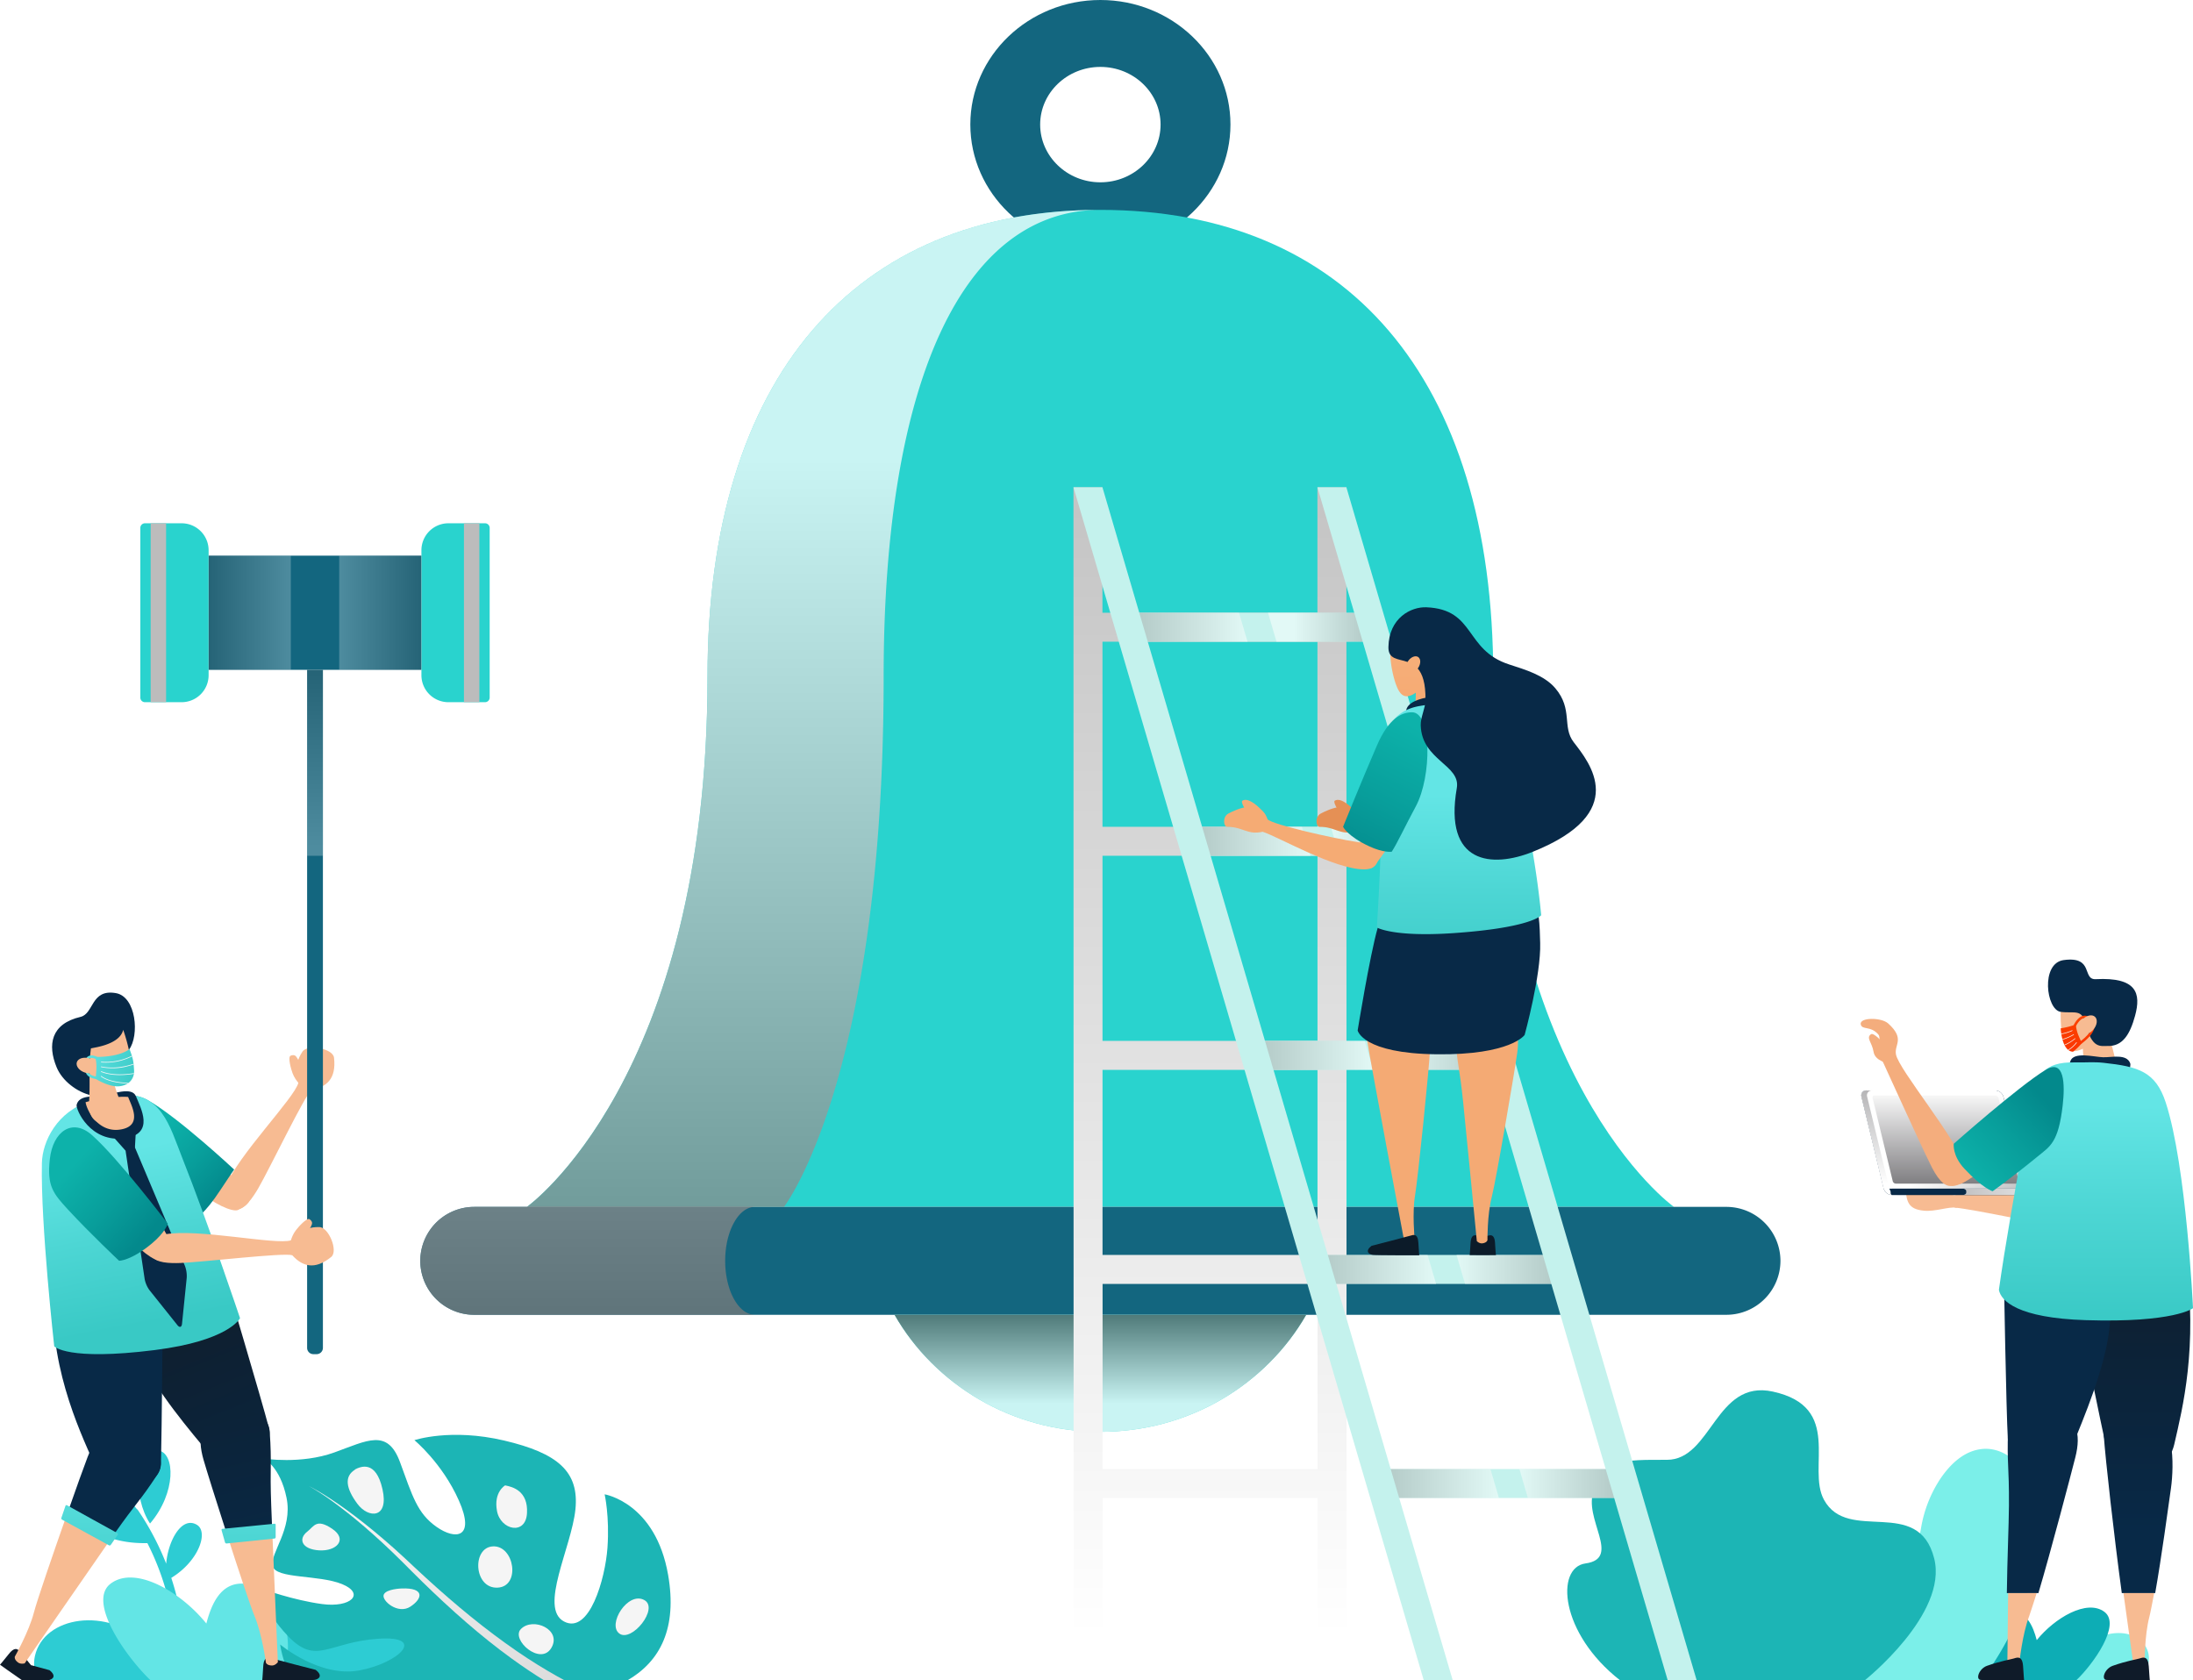 <svg xmlns="http://www.w3.org/2000/svg" xmlns:xlink="http://www.w3.org/1999/xlink" viewBox="0 0 2088.81 1600.41"><defs><style>.cls-1{mask:url(#mask);filter:url(#luminosity-noclip-6);}.cls-10,.cls-2,.cls-33,.cls-4,.cls-6,.cls-8{mix-blend-mode:multiply;}.cls-2{fill:url(#linear-gradient);}.cls-3{mask:url(#mask-2);filter:url(#luminosity-noclip-7);}.cls-4{fill:url(#linear-gradient-2);}.cls-5{mask:url(#mask-3);filter:url(#luminosity-noclip-8);}.cls-6{fill:url(#linear-gradient-3);}.cls-7{mask:url(#mask-4);filter:url(#luminosity-noclip-9);}.cls-8{fill:url(#linear-gradient-4);}.cls-9{mask:url(#mask-5);filter:url(#luminosity-noclip-10);}.cls-10{fill:url(#linear-gradient-5);}.cls-11{isolation:isolate;}.cls-12{fill:#13667f;}.cls-13{fill:#29d3ce;}.cls-14{mask:url(#mask-6);}.cls-15{fill:url(#linear-gradient-6);}.cls-16{mask:url(#mask-7);}.cls-17{fill:url(#linear-gradient-7);}.cls-18{mask:url(#mask-8);}.cls-19{fill:url(#linear-gradient-8);}.cls-20,.cls-21,.cls-26,.cls-35,.cls-65,.cls-66,.cls-67,.cls-69,.cls-72,.cls-73,.cls-76,.cls-78{mix-blend-mode:color-burn;}.cls-20,.cls-21{opacity:0.75;}.cls-20{fill:url(#linear-gradient-9);}.cls-21{fill:url(#linear-gradient-10);}.cls-22{fill:#2dccd3;}.cls-23{fill:#63e5e5;}.cls-24{fill:#1cb5b5;}.cls-25{fill:#f5f5f5;}.cls-26{fill:url(#linear-gradient-11);}.cls-27{fill:#7befe9;}.cls-28{fill:#0dadb5;}.cls-29{mask:url(#mask-9);}.cls-30,.cls-35{opacity:0.5;}.cls-30{fill:url(#linear-gradient-12);}.cls-31{mask:url(#mask-10);}.cls-32{fill:url(#linear-gradient-13);}.cls-33{fill:url(#linear-gradient-14);}.cls-34{fill:#c4f2ed;}.cls-36{fill:url(#linear-gradient-15);}.cls-37{fill:url(#linear-gradient-16);}.cls-38{fill:url(#linear-gradient-17);}.cls-39{fill:url(#linear-gradient-18);}.cls-40{fill:url(#linear-gradient-19);}.cls-41{fill:url(#linear-gradient-20);}.cls-42{fill:url(#linear-gradient-21);}.cls-43{fill:url(#linear-gradient-22);}.cls-44{fill:url(#linear-gradient-23);}.cls-45{fill:url(#linear-gradient-24);}.cls-46{fill:#e59055;}.cls-47{fill:#0c1b29;}.cls-48{fill:#f4aa74;}.cls-49{fill:#082947;}.cls-50{fill:url(#linear-gradient-25);}.cls-51{fill:url(#linear-gradient-26);}.cls-52{fill:url(#linear-gradient-27);}.cls-53{fill:#f5ab74;}.cls-54{fill:url(#linear-gradient-28);}.cls-55{fill:url(#linear-gradient-29);}.cls-56{fill:#0f1b29;}.cls-57{fill:#f7bb92;}.cls-58{fill:url(#linear-gradient-30);}.cls-59{fill:url(#linear-gradient-31);}.cls-60{fill:url(#linear-gradient-32);}.cls-61{fill:url(#linear-gradient-33);}.cls-62{fill:url(#linear-gradient-34);}.cls-63{fill:url(#linear-gradient-35);}.cls-64{fill:url(#linear-gradient-36);}.cls-65{fill:#bcbcbc;}.cls-66,.cls-67,.cls-69,.cls-74{opacity:0.25;}.cls-66{fill:url(#linear-gradient-37);}.cls-67{fill:url(#linear-gradient-38);}.cls-68{fill:url(#linear-gradient-39);}.cls-69{fill:url(#linear-gradient-40);}.cls-70{fill:url(#linear-gradient-41);}.cls-71{fill:url(#linear-gradient-42);}.cls-72{fill:url(#linear-gradient-43);}.cls-73{fill:url(#linear-gradient-44);}.cls-75{fill:#fff;}.cls-77{fill:url(#linear-gradient-45);}.cls-78{fill:url(#linear-gradient-46);}.cls-79{fill:url(#linear-gradient-47);}.cls-80{fill:#f4ad7d;}.cls-81{fill:url(#linear-gradient-48);}.cls-82{fill:url(#linear-gradient-49);}.cls-83{fill:url(#linear-gradient-50);}.cls-84{filter:url(#luminosity-noclip-5);}.cls-85{filter:url(#luminosity-noclip-4);}.cls-86{filter:url(#luminosity-noclip-3);}.cls-87{filter:url(#luminosity-noclip-2);}.cls-88{filter:url(#luminosity-noclip);}</style><filter id="luminosity-noclip" x="1318.78" y="-8975.44" width="63.26" height="32766" filterUnits="userSpaceOnUse" color-interpolation-filters="sRGB"><feFlood flood-color="#fff" result="bg"/><feBlend in="SourceGraphic" in2="bg"/></filter><mask id="mask" x="1318.78" y="-8975.44" width="63.26" height="32766" maskUnits="userSpaceOnUse"><g class="cls-88"/></mask><linearGradient id="linear-gradient" x1="844.51" y1="-163.02" x2="1647.88" y2="808.17" gradientUnits="userSpaceOnUse"><stop offset="0" stop-color="#fff"/><stop offset="1"/></linearGradient><filter id="luminosity-noclip-2" x="1194.02" y="-8975.44" width="133.26" height="32766" filterUnits="userSpaceOnUse" color-interpolation-filters="sRGB"><feFlood flood-color="#fff" result="bg"/><feBlend in="SourceGraphic" in2="bg"/></filter><mask id="mask-2" x="1194.02" y="-8975.44" width="133.26" height="32766" maskUnits="userSpaceOnUse"><g class="cls-87"/></mask><linearGradient id="linear-gradient-2" x1="854.77" y1="-171.46" x2="1658.09" y2="799.67" xlink:href="#linear-gradient"/><filter id="luminosity-noclip-3" x="1353.82" y="-8975.44" width="43.1" height="32766" filterUnits="userSpaceOnUse" color-interpolation-filters="sRGB"><feFlood flood-color="#fff" result="bg"/><feBlend in="SourceGraphic" in2="bg"/></filter><mask id="mask-3" x="1353.82" y="-8975.44" width="43.1" height="32766" maskUnits="userSpaceOnUse"><g class="cls-86"/></mask><linearGradient id="linear-gradient-3" x1="808.78" y1="-133.52" x2="1612.19" y2="837.72" xlink:href="#linear-gradient"/><filter id="luminosity-noclip-4" x="1733.68" y="-8975.44" width="196.86" height="32766" filterUnits="userSpaceOnUse" color-interpolation-filters="sRGB"><feFlood flood-color="#fff" result="bg"/><feBlend in="SourceGraphic" in2="bg"/></filter><mask id="mask-4" x="1733.68" y="-8975.44" width="196.86" height="32766" maskUnits="userSpaceOnUse"><g class="cls-85"/></mask><linearGradient id="linear-gradient-4" x1="1776.03" y1="1711.95" x2="1886.16" y2="1365.95" gradientUnits="userSpaceOnUse"><stop offset="0" stop-color="#fff"/><stop offset="0.34" stop-color="#9d9d9d"/><stop offset="0.67" stop-color="#494949"/><stop offset="0.89" stop-color="#141414"/><stop offset="1"/></linearGradient><filter id="luminosity-noclip-5" x="1531.75" y="-8975.44" width="244.3" height="32766" filterUnits="userSpaceOnUse" color-interpolation-filters="sRGB"><feFlood flood-color="#fff" result="bg"/><feBlend in="SourceGraphic" in2="bg"/></filter><mask id="mask-5" x="1531.75" y="-8975.44" width="244.3" height="32766" maskUnits="userSpaceOnUse"><g class="cls-84"/></mask><linearGradient id="linear-gradient-5" x1="1597.48" y1="1840.75" x2="1681.83" y2="1382.98" xlink:href="#linear-gradient-4"/><filter id="luminosity-noclip-6" x="1318.78" y="396.85" width="63.26" height="103.45" filterUnits="userSpaceOnUse" color-interpolation-filters="sRGB"><feFlood flood-color="#fff" result="bg"/><feBlend in="SourceGraphic" in2="bg"/></filter><mask id="mask-6" x="1318.78" y="396.85" width="63.26" height="103.45" maskUnits="userSpaceOnUse"><g class="cls-1"><path class="cls-2" d="M1366.79,499.59a20.64,20.64,0,0,0,14.54-25.3A435.84,435.84,0,0,0,1358.25,409,20.64,20.64,0,0,0,1320.61,426,394.3,394.3,0,0,1,1341.49,485a20.64,20.64,0,0,0,19.92,15.26A20.88,20.88,0,0,0,1366.79,499.59Z"/></g></mask><linearGradient id="linear-gradient-6" x1="844.51" y1="-163.02" x2="1647.88" y2="808.17" gradientUnits="userSpaceOnUse"><stop offset="0" stop-color="#fff"/><stop offset="1" stop-color="#fff"/></linearGradient><filter id="luminosity-noclip-7" x="1194.02" y="258.47" width="133.26" height="122.47" filterUnits="userSpaceOnUse" color-interpolation-filters="sRGB"><feFlood flood-color="#fff" result="bg"/><feBlend in="SourceGraphic" in2="bg"/></filter><mask id="mask-7" x="1194.02" y="258.47" width="133.26" height="122.47" maskUnits="userSpaceOnUse"><g class="cls-3"><path class="cls-4" d="M1323.39,348.23A292.46,292.46,0,0,0,1224.46,261a20.63,20.63,0,1,0-19.59,36.31,251.58,251.58,0,0,1,85,75.11,20.66,20.66,0,0,0,16.76,8.56,20.64,20.64,0,0,0,16.72-32.71Z"/></g></mask><linearGradient id="linear-gradient-7" x1="854.77" y1="-171.46" x2="1658.09" y2="799.67" xlink:href="#linear-gradient-6"/><filter id="luminosity-noclip-8" x="1353.82" y="523.69" width="43.1" height="55.45" filterUnits="userSpaceOnUse" color-interpolation-filters="sRGB"><feFlood flood-color="#fff" result="bg"/><feBlend in="SourceGraphic" in2="bg"/></filter><mask id="mask-8" x="1353.82" y="523.69" width="43.1" height="55.45" maskUnits="userSpaceOnUse"><g class="cls-5"><path class="cls-6" d="M1396.78,556.12q-.87-7.41-1.89-14.66a20.63,20.63,0,1,0-40.86,5.75q.95,6.76,1.75,13.68a20.64,20.64,0,0,0,20.48,18.25,22,22,0,0,0,2.41-.13A20.65,20.65,0,0,0,1396.78,556.12Z"/></g></mask><linearGradient id="linear-gradient-8" x1="808.78" y1="-133.52" x2="1612.19" y2="837.72" xlink:href="#linear-gradient-6"/><linearGradient id="linear-gradient-9" x1="724.21" y1="1414.75" x2="724.21" y2="434.71" gradientUnits="userSpaceOnUse"><stop offset="0" stop-color="#5e5e5e"/><stop offset="1" stop-color="#fff"/></linearGradient><linearGradient id="linear-gradient-10" x1="1048.1" y1="1252.9" x2="1048.1" y2="1336.82" xlink:href="#linear-gradient-9"/><linearGradient id="linear-gradient-11" x1="5520.87" y1="1352.4" x2="5065.05" y2="1807.18" gradientTransform="matrix(-1, 0, 0, 1, 5781.05, 0)" gradientUnits="userSpaceOnUse"><stop offset="0" stop-color="#fff"/><stop offset="1" stop-color="#c2c2c2"/></linearGradient><filter id="luminosity-noclip-9" x="1733.68" y="1392.45" width="196.86" height="207.96" filterUnits="userSpaceOnUse" color-interpolation-filters="sRGB"><feFlood flood-color="#fff" result="bg"/><feBlend in="SourceGraphic" in2="bg"/></filter><mask id="mask-9" x="1733.68" y="1392.45" width="196.86" height="207.96" maskUnits="userSpaceOnUse"><g class="cls-7"><path class="cls-8" d="M1824.85,1523.12c20.81-39.59,24.29-77.74,24.33-78.12a1.84,1.84,0,0,0-1.7-2,1.86,1.86,0,0,0-2,1.67c0,.38-3.44,37.78-23.9,76.72-14.93,28.37-41.63,62.13-87.9,79h10.23a154.67,154.67,0,0,0,34.07-20.1C1796.84,1565.65,1812.61,1546.4,1824.85,1523.12Zm46.83-103.49a1.85,1.85,0,0,0-1.79-1.91,1.87,1.87,0,0,0-1.92,1.78c-1,30.74-10.91,121.55-88.59,180.91h6.23c26-20.69,46.5-46.69,61.31-77.81C1866.89,1480.55,1871,1440,1871.68,1419.63Zm57.08,30.55a1.87,1.87,0,0,0-1.91,1.79c0,.24-.9,24.62-12.93,58.69a286.43,286.43,0,0,1-51.91,89.75h4.85a290.89,290.89,0,0,0,50.56-88.51c12.2-34.62,13.12-59.55,13.12-59.81A1.85,1.85,0,0,0,1928.76,1450.18Zm-16.41-27a1.85,1.85,0,1,0-3.69-.12c-2.54,77.47-34.91,135.66-72.07,177.31h5.09a287.09,287.09,0,0,0,51.5-83.4A274.08,274.08,0,0,0,1912.35,1423.22Zm-20-30.76a1.85,1.85,0,0,0-1.9,1.77c-2.14,64.9-14.28,137.77-77.22,206.18h5c61.73-68.46,73.75-141.21,75.9-206.05A1.83,1.83,0,0,0,1892.38,1392.46Z"/></g></mask><linearGradient id="linear-gradient-12" x1="1776.03" y1="1711.95" x2="1886.16" y2="1365.95" xlink:href="#linear-gradient-6"/><filter id="luminosity-noclip-10" x="1531.75" y="1373.94" width="244.3" height="226.48" filterUnits="userSpaceOnUse" color-interpolation-filters="sRGB"><feFlood flood-color="#fff" result="bg"/><feBlend in="SourceGraphic" in2="bg"/></filter><mask id="mask-10" x="1531.75" y="1373.94" width="244.3" height="226.48" maskUnits="userSpaceOnUse"><g class="cls-9"><path class="cls-10" d="M1536.83,1535.6a2.81,2.81,0,0,0-4.53,3.32,470.69,470.69,0,0,0,56,61.49h8.44C1562.35,1570.2,1537.13,1536,1536.83,1535.6Zm238.91-5a2.8,2.8,0,0,0-3.78-1.23c-.91.47-89.57,45.49-133.56,54.88.86-18.65,2.71-37.28,5.2-55.29,34.32-9.81,72-28,72.41-28.17a2.81,2.81,0,1,0-2.46-5.06c-.37.18-35.89,17.3-69.08,27.12,2.4-16.34,5.28-32.11,8.35-46.84l55.85-24.1a2.82,2.82,0,1,0-2.23-5.18l-52.18,22.53c11.42-52.83,24.7-90.84,24.93-91.53a2.81,2.81,0,0,0-5.3-1.88c-.21.6-9.94,28.49-20,69.67-12.07-17.86-24.46-41.12-24.59-41.37a2.81,2.81,0,1,0-5,2.64c.15.28,14.71,27.62,27.82,46.07-1.51,6.41-3,13.1-4.46,20a2.72,2.72,0,0,0-.26,1.23c-1.27,6.07-2.51,12.34-3.7,18.75-20-18.65-33.46-41.83-33.61-42.08a2.81,2.81,0,0,0-4.87,2.81c.63,1.08,15.24,26.2,37.3,45.79-1.54,8.6-3,17.44-4.22,26.45a2.75,2.75,0,0,0-.17,1.15c-.69,4.94-1.34,9.94-1.94,15-52.41-50.59-76.87-107.19-77.12-107.77a2.81,2.81,0,0,0-5.17,2.2c.25.6,26.07,60.43,81.5,112.6-1.2,11.33-2.12,22.8-2.65,34.3-20.14-11.1-50.24-43.81-50.57-44.17a2.81,2.81,0,0,0-4.15,3.79c1.39,1.52,33.4,36.31,54.46,46.58q-.19,5.5-.24,11h5.61q.06-5.19.24-10.4c44.23-8.89,132.53-53.74,136.33-55.67A2.8,2.8,0,0,0,1775.74,1530.56Z"/></g></mask><linearGradient id="linear-gradient-13" x1="1597.48" y1="1840.75" x2="1681.83" y2="1382.98" xlink:href="#linear-gradient-6"/><linearGradient id="linear-gradient-14" x1="1152.52" y1="-107.94" x2="1152.52" y2="1558.91" gradientUnits="userSpaceOnUse"><stop offset="0" stop-color="#a5a5a5"/><stop offset="1" stop-color="#fff"/></linearGradient><linearGradient id="linear-gradient-15" x1="1267.61" y1="801.25" x2="1366.2" y2="801.25" gradientUnits="userSpaceOnUse"><stop offset="0" stop-color="#fff"/><stop offset="1" stop-color="#9d9d9d"/></linearGradient><linearGradient id="linear-gradient-16" x1="1232.7" y1="597.37" x2="1304.74" y2="597.37" xlink:href="#linear-gradient-15"/><linearGradient id="linear-gradient-17" x1="1387.35" y1="1209.01" x2="1485.02" y2="1209.01" xlink:href="#linear-gradient-15"/><linearGradient id="linear-gradient-18" x1="1327.48" y1="1005.13" x2="1425.61" y2="1005.13" xlink:href="#linear-gradient-15"/><linearGradient id="linear-gradient-19" x1="1447.22" y1="1412.89" x2="1544.42" y2="1412.89" xlink:href="#linear-gradient-15"/><linearGradient id="linear-gradient-20" x1="1075.77" y1="597.37" x2="1188.25" y2="597.37" gradientUnits="userSpaceOnUse"><stop offset="0" stop-color="#9d9d9d"/><stop offset="1" stop-color="#fff"/></linearGradient><linearGradient id="linear-gradient-21" x1="1135.18" y1="801.25" x2="1248.12" y2="801.25" xlink:href="#linear-gradient-20"/><linearGradient id="linear-gradient-22" x1="1313.4" y1="1412.89" x2="1427.72" y2="1412.89" xlink:href="#linear-gradient-20"/><linearGradient id="linear-gradient-23" x1="1253.99" y1="1209.01" x2="1367.86" y2="1209.01" xlink:href="#linear-gradient-20"/><linearGradient id="linear-gradient-24" x1="1194.59" y1="1005.13" x2="1307.99" y2="1005.13" xlink:href="#linear-gradient-20"/><linearGradient id="linear-gradient-25" x1="12619.94" y1="2601.19" x2="12619.94" y2="3082.45" gradientTransform="matrix(-1, -0.03, -0.03, 1, 14062.65, -1646.78)" gradientUnits="userSpaceOnUse"><stop offset="0" stop-color="#f8b37f"/><stop offset="1" stop-color="#eb8744"/></linearGradient><linearGradient id="linear-gradient-26" x1="12630.85" y1="2599.47" x2="12630.85" y2="3085.05" xlink:href="#linear-gradient-25"/><linearGradient id="linear-gradient-27" x1="1390.72" y1="757.52" x2="1389.12" y2="946.32" gradientUnits="userSpaceOnUse"><stop offset="0" stop-color="#63e5e5"/><stop offset="0.48" stop-color="#4dd6d4"/><stop offset="1" stop-color="#39c9c5"/></linearGradient><linearGradient id="linear-gradient-28" x1="1287.24" y1="825.49" x2="1352.04" y2="694.29" gradientUnits="userSpaceOnUse"><stop offset="0" stop-color="#03898c"/><stop offset="0.46" stop-color="#089e9b"/><stop offset="1" stop-color="#0db2aa"/></linearGradient><linearGradient id="linear-gradient-29" x1="-24994.79" y1="2525.72" x2="-24940.97" y2="2799.6" gradientTransform="translate(24222.31 -6004.53) rotate(-10.99)" gradientUnits="userSpaceOnUse"><stop offset="0" stop-color="#0f1e2d"/><stop offset="1" stop-color="#082947"/></linearGradient><linearGradient id="linear-gradient-30" x1="-24089.04" y1="2282.6" x2="-24035.22" y2="2556.47" gradientTransform="translate(24192.94 -1830.11) rotate(-1.86)" xlink:href="#linear-gradient-29"/><linearGradient id="linear-gradient-31" x1="236.78" y1="1379.6" x2="236.78" y2="1555.86" xlink:href="#linear-gradient-27"/><linearGradient id="linear-gradient-32" x1="85.38" y1="1379.6" x2="85.38" y2="1555.86" xlink:href="#linear-gradient-27"/><linearGradient id="linear-gradient-33" x1="202.15" y1="1144.28" x2="141.75" y2="1085.08" xlink:href="#linear-gradient-28"/><linearGradient id="linear-gradient-34" x1="106.55" y1="1097.5" x2="138.55" y2="1260.7" xlink:href="#linear-gradient-27"/><linearGradient id="linear-gradient-35" x1="80.49" y1="1003.85" x2="135.02" y2="1024.25" xlink:href="#linear-gradient-27"/><linearGradient id="linear-gradient-36" x1="77.47" y1="1011.91" x2="132" y2="1032.31" xlink:href="#linear-gradient-27"/><linearGradient id="linear-gradient-37" x1="198.7" y1="583.57" x2="277" y2="583.57" xlink:href="#linear-gradient-9"/><linearGradient id="linear-gradient-38" x1="3034.29" y1="583.57" x2="3112.59" y2="583.57" gradientTransform="matrix(-1, 0, 0, 1, 3435.69, 0)" xlink:href="#linear-gradient-9"/><linearGradient id="linear-gradient-39" x1="139.48" y1="1176.15" x2="67.88" y2="1111.35" xlink:href="#linear-gradient-28"/><linearGradient id="linear-gradient-40" x1="300.05" y1="639.6" x2="300.05" y2="805.59" xlink:href="#linear-gradient-9"/><linearGradient id="linear-gradient-41" x1="4460.26" y1="1180.35" x2="4460.26" y2="1457.84" gradientTransform="matrix(-1, 0, 0, 1, 6490.17, 0)" xlink:href="#linear-gradient-29"/><linearGradient id="linear-gradient-42" x1="4453.59" y1="1180.88" x2="4453.59" y2="1457.72" gradientTransform="matrix(-1, 0, 0, 1, 6490.17, 0)" xlink:href="#linear-gradient-29"/><linearGradient id="linear-gradient-43" x1="1430.37" y1="1209.33" x2="1311.97" y2="1090.93" gradientTransform="translate(542.66)" gradientUnits="userSpaceOnUse"><stop offset="0" stop-color="#828184"/><stop offset="1" stop-color="#fff"/></linearGradient><linearGradient id="linear-gradient-44" x1="1247.45" y1="975.13" x2="1247.45" y2="1127.48" xlink:href="#linear-gradient-43"/><linearGradient id="linear-gradient-45" x1="3934.2" y1="1125.68" x2="3934.2" y2="1037.66" gradientTransform="translate(-2080.98)" xlink:href="#linear-gradient-43"/><linearGradient id="linear-gradient-46" x1="1204.7" y1="1135.08" x2="1445.34" y2="1135.08" xlink:href="#linear-gradient-43"/><linearGradient id="linear-gradient-47" x1="1997.09" y1="1053" x2="1996.29" y2="1260.2" xlink:href="#linear-gradient-27"/><linearGradient id="linear-gradient-48" x1="1950.14" y1="1050.35" x2="1873.34" y2="1121.15" xlink:href="#linear-gradient-28"/><linearGradient id="linear-gradient-49" x1="4517.29" y1="960.48" x2="4517.29" y2="1080.53" gradientTransform="matrix(-1, 0, 0, 1, 6490.17, 0)" gradientUnits="userSpaceOnUse"><stop offset="0" stop-color="#fc4700"/><stop offset="0.53" stop-color="#fa2b00"/><stop offset="1" stop-color="#f91700"/></linearGradient><linearGradient id="linear-gradient-50" x1="4505.24" y1="960.48" x2="4505.24" y2="1080.53" xlink:href="#linear-gradient-49"/></defs><g class="cls-11"><g id="Layer_2" data-name="Layer 2"><g id="Layer_1-2" data-name="Layer 1"><path class="cls-12" d="M1048.1,0C979.69,0,924.23,53.18,924.23,118.56s55.46,118.78,123.87,118.78S1172,183.92,1172,118.56,1116.49,0,1048.1,0Zm0,173.63c-31.69,0-57.36-24.76-57.36-55s25.67-54.9,57.36-54.9,57.34,24.64,57.34,54.9S1079.77,173.63,1048.1,173.63Z"/><path class="cls-13" d="M1422.32,644.59c0-285.88-140.64-444.7-374.22-444.7S673.89,358.71,673.89,644.59c0,382.89-172,504.84-172,504.84h1092.5S1422.32,1027.48,1422.32,644.59Z"/><g class="cls-14"><path class="cls-15" d="M1366.79,499.59a20.64,20.64,0,0,0,14.54-25.3A435.84,435.84,0,0,0,1358.25,409,20.64,20.64,0,0,0,1320.61,426,394.3,394.3,0,0,1,1341.49,485a20.64,20.64,0,0,0,19.92,15.26A20.88,20.88,0,0,0,1366.79,499.59Z"/></g><g class="cls-16"><path class="cls-17" d="M1323.39,348.23A292.46,292.46,0,0,0,1224.46,261a20.63,20.63,0,1,0-19.59,36.31,251.58,251.58,0,0,1,85,75.11,20.66,20.66,0,0,0,16.76,8.56,20.64,20.64,0,0,0,16.72-32.71Z"/></g><g class="cls-18"><path class="cls-19" d="M1396.78,556.12q-.87-7.41-1.89-14.66a20.63,20.63,0,1,0-40.86,5.75q.95,6.76,1.75,13.68a20.64,20.64,0,0,0,20.48,18.25,22,22,0,0,0,2.41-.13A20.65,20.65,0,0,0,1396.78,556.12Z"/></g><path class="cls-12" d="M1695.87,1200.81a51.54,51.54,0,0,1-51.39,51.4H451.71a51.39,51.39,0,1,1,0-102.78H1644.48A51.53,51.53,0,0,1,1695.87,1200.81Z"/><path class="cls-20" d="M673.89,644.59c0,382.89-172,504.84-172,504.84H451.71a51.39,51.39,0,1,0,0,102.78H719.09c-15.58,0-28.36-23.12-28.36-51.4s12.78-51.38,28.36-51.38h27.66s94.91-122,94.91-504.84c0-285.88,77.57-444.7,206.44-444.7C814.53,199.89,673.89,358.71,673.89,644.59Z"/><path class="cls-13" d="M1048.1,1363.68c84.49,0,158-45.15,196.05-111.47H852.05C890.08,1318.53,963.61,1363.68,1048.1,1363.68Z"/><path class="cls-21" d="M1048.1,1363.68c84.49,0,158-45.15,196.05-111.47H852.05C890.08,1318.53,963.61,1363.68,1048.1,1363.68Z"/><path class="cls-22" d="M164.28,1600.41c-4-10.6-11.23-22.55-24-34.59-38.52-36.26-98.53-26.41-107,11.27-1.78,7.92-.51,15.81,2.59,23.32Z"/><path class="cls-22" d="M142.9,1451c25.12-29.41,23.95-67,8.06-69.57C127.06,1377.55,126.49,1426.43,142.9,1451Z"/><path class="cls-22" d="M168.39,1521q-2.28-9.23-5.25-18.23c26.25-16,35.67-43.77,24.41-50.53-14.27-8.57-27.36,14.64-29.26,37a260.69,260.69,0,0,0-26.84-50.93,3.87,3.87,0,0,0-1.11-1.1c-18.14-22.41-50.08-27.14-58.09-12-8.08,15.32,16.59,45.56,68.13,44.46a248.84,248.84,0,0,1,23.1,68.38l8.63.85Q170.55,1529.82,168.39,1521Z"/><path class="cls-22" d="M255,1562.7c-13.48,14-19.54,26.88-21.76,37.71H372.61c10.83-13.78,18.16-29.94,10.64-44.22C365.68,1522.81,293,1523.23,255,1562.7Z"/><path class="cls-23" d="M231.44,1508.25c33.2,1.3,53,49.23,37.42,88.72a31,31,0,0,1-1.63,3.44H143.52c-23.17-22-60.84-75-38.12-92.16,23.65-17.85,67.2,8.29,91.15,38C201.59,1526.79,210.64,1507.43,231.44,1508.25Z"/><path class="cls-24" d="M325.81,1508.7c-22.3-9.12-63.27-4.8-66.06-17.18s19.33-35,13.18-65-21.62-37.35-21.62-37.35,35.38,5.58,67-5.81,50.84-23.18,62.75,9.32,16.45,48.63,34.71,61.48,37.2,10.69,21.3-25.08-42.35-57.46-42.35-57.46,34.5-11.66,85.56.36,71.57,29.59,67.79,65.72-34.9,93.9-10.84,106.61,39.27-40.52,41.38-70.3-2.7-50.82-2.7-50.82,48.52,7.86,60.49,76.86c8.74,50.42-7.35,82.21-38.85,100.35H277.79c-9.55-20.56-10.91-34.19-10.91-34.19s37.54,31.75,75.47,24.68,64.74-33.47,17.49-30.13-58.46,25.54-85.27-2.3-23.25-44.7-23.25-44.7,27.89,10.2,55.39,13.93S348.09,1517.84,325.81,1508.7Z"/><path class="cls-25" d="M613.73,1523.91c14.19,7.84-12,40.51-23.79,31.89S598,1515.24,613.73,1523.91Z"/><path class="cls-25" d="M525.13,1569.5c-10.37,17.43-38.77-8-29-18C507.75,1539.68,535.47,1552.07,525.13,1569.5Z"/><path class="cls-25" d="M481.12,1414.68c6.77,1.29,22.05,5,20.84,26.46s-25.15,16.14-28.57-2S481.12,1414.68,481.12,1414.68Z"/><path class="cls-25" d="M469.27,1472.78c20.75-1.33,27,38.45,4.48,39.29S449.39,1474.06,469.27,1472.78Z"/><path class="cls-25" d="M303.87,1476.55c-16.68-1.07-20-11-11.18-17.84,6.41-5,8.6-12.88,23.7-2.7S320.56,1477.62,303.87,1476.55Z"/><path class="cls-25" d="M382.82,1512.84c21.52-.73,20.1,9.38,8.14,17.27s-27.74-5.77-25.46-11.35S382.82,1512.84,382.82,1512.84Z"/><path class="cls-25" d="M338.3,1399.61l-.56.08c5.82-3.07,20.3-9.41,26.59,18.69s-13.4,28-23.92,13.84S327.29,1406.25,338.3,1399.61Z"/><path class="cls-26" d="M329.43,1439.52c10.26,8,22,18,34.35,29.38,6.16,5.68,12.49,11.74,18.86,18.07s12.89,13,19.62,19.52c13.45,13.14,27.6,26.32,41.93,38.71s28.79,24,42.73,34.09c11,8,21.62,15.1,31.41,21.12h19.49c-2.26-1.22-4.6-2.49-7-3.85-11.64-6.51-25-14.67-38.94-24.27s-28.64-20.61-43.22-32.43-29.07-24.45-42.89-37.06c-6.94-6.31-13.62-12.64-20.24-18.82s-13.2-12-19.6-17.5c-12.8-11-24.94-20.54-35.53-28.24s-19.61-13.51-26-17.31-10.2-5.62-10.2-5.62,3.72,2,10,6S319.17,1431.47,329.43,1439.52Z"/><path class="cls-27" d="M2045.24,1571.22c3.89,9.43.1,20.09-5.49,29.19h-72c1.14-7.14,4.27-15.67,11.23-24.89C1998.66,1549.46,2036.17,1549.19,2045.24,1571.22Z"/><path class="cls-28" d="M1915.27,1535.18c-41.68,3.14-54.81,64.46-54.39,65.23H1977.5c16.4-15.54,43.06-53.09,27-65.23-16.73-12.62-47.57,5.87-64.52,26.87C1936.4,1548.3,1930,1534.08,1915.27,1535.18Z"/><path class="cls-27" d="M1911.12,1563.24a294.12,294.12,0,0,1-23.78,37.17H1688.77a179.41,179.41,0,0,0,141.07-145.51,121.87,121.87,0,0,1,18.11-46.22c11-16.28,23.37-25.78,36.94-28.25l.09,0a35.55,35.55,0,0,1,6.66-.59c14.21.11,27.89,8.7,37.53,23.6,12.23,18.56,17.09,45.58,12.67,70.51A291.45,291.45,0,0,1,1911.12,1563.24Z"/><g class="cls-29"><path class="cls-30" d="M1824.85,1523.12c20.81-39.59,24.29-77.74,24.33-78.12a1.84,1.84,0,0,0-1.7-2,1.86,1.86,0,0,0-2,1.67c0,.38-3.44,37.78-23.9,76.72-14.93,28.37-41.63,62.13-87.9,79h10.23a154.67,154.67,0,0,0,34.07-20.1C1796.84,1565.65,1812.61,1546.4,1824.85,1523.12Zm46.83-103.49a1.85,1.85,0,0,0-1.79-1.91,1.87,1.87,0,0,0-1.92,1.78c-1,30.74-10.91,121.55-88.59,180.91h6.23c26-20.69,46.5-46.69,61.31-77.81C1866.89,1480.55,1871,1440,1871.68,1419.63Zm57.08,30.55a1.87,1.87,0,0,0-1.91,1.79c0,.24-.9,24.62-12.93,58.69a286.43,286.43,0,0,1-51.91,89.75h4.85a290.89,290.89,0,0,0,50.56-88.51c12.2-34.62,13.12-59.55,13.12-59.81A1.85,1.85,0,0,0,1928.76,1450.18Zm-16.41-27a1.85,1.85,0,1,0-3.69-.12c-2.54,77.47-34.91,135.66-72.07,177.31h5.09a287.09,287.09,0,0,0,51.5-83.4A274.08,274.08,0,0,0,1912.35,1423.22Zm-20-30.76a1.85,1.85,0,0,0-1.9,1.77c-2.14,64.9-14.28,137.77-77.22,206.18h5c61.73-68.46,73.75-141.21,75.9-206.05A1.83,1.83,0,0,0,1892.38,1392.46Z"/></g><path class="cls-24" d="M1776.06,1600.41H1543.22c-57.76-45.09-61.66-107.46-33.14-111.38,35.24-4.83-3-43.3,8.24-69.9,12.51-29.59,26.68-28.8,69.41-28.8s46.25-76.88,100.8-65c67.49,14.68,32.25,72.76,48.75,103,23,42.17,89.76-4.07,105,55.88C1855.75,1537.14,1776.06,1600.41,1776.06,1600.41Z"/><g class="cls-31"><path class="cls-32" d="M1536.83,1535.6a2.81,2.81,0,0,0-4.53,3.32,470.69,470.69,0,0,0,56,61.49h8.44C1562.35,1570.2,1537.13,1536,1536.83,1535.6Zm238.91-5a2.8,2.8,0,0,0-3.78-1.23c-.91.47-89.57,45.49-133.56,54.88.86-18.65,2.71-37.28,5.2-55.29,34.32-9.81,72-28,72.41-28.17a2.81,2.81,0,1,0-2.46-5.06c-.37.18-35.89,17.3-69.08,27.12,2.4-16.34,5.28-32.11,8.35-46.84l55.85-24.1a2.82,2.82,0,1,0-2.23-5.18l-52.18,22.53c11.42-52.83,24.7-90.84,24.93-91.53a2.81,2.81,0,0,0-5.3-1.88c-.21.6-9.94,28.49-20,69.67-12.07-17.86-24.46-41.12-24.59-41.37a2.81,2.81,0,1,0-5,2.64c.15.28,14.71,27.62,27.82,46.07-1.51,6.41-3,13.1-4.46,20a2.72,2.72,0,0,0-.26,1.23c-1.27,6.07-2.51,12.34-3.7,18.75-20-18.65-33.46-41.83-33.61-42.08a2.81,2.81,0,0,0-4.87,2.81c.63,1.08,15.24,26.2,37.3,45.79-1.54,8.6-3,17.44-4.22,26.45a2.75,2.75,0,0,0-.17,1.15c-.69,4.94-1.34,9.94-1.94,15-52.41-50.59-76.87-107.19-77.12-107.77a2.81,2.81,0,0,0-5.17,2.2c.25.6,26.07,60.43,81.5,112.6-1.2,11.33-2.12,22.8-2.65,34.3-20.14-11.1-50.24-43.81-50.57-44.17a2.81,2.81,0,0,0-4.15,3.79c1.39,1.52,33.4,36.31,54.46,46.58q-.19,5.5-.24,11h5.61q.06-5.19.24-10.4c44.23-8.89,132.53-53.74,136.33-55.67A2.8,2.8,0,0,0,1775.74,1530.56Z"/></g><path class="cls-33" d="M1255,1600.41h27.6l-.16-1136.33h-27.6l0,119.49H1050.07V464.08h-27.6l.15,1136.33h27.6l0-173.72H1255Zm-.09-609.08H1050.13l0-176.29h204.77Zm-204.76,27.6H1254.9l0,176.28H1050.15Zm204.72-407.76,0,176.28H1050.1l0-176.28Zm-204.67,787.92,0-176.28h204.77l0,176.28Z"/><rect class="cls-34" x="1075.77" y="583.57" width="231.02" height="27.6"/><rect class="cls-34" x="1135.18" y="787.45" width="231.02" height="27.6"/><rect class="cls-34" x="1194.59" y="991.33" width="231.02" height="27.6"/><rect class="cls-34" x="1253.99" y="1195.21" width="231.02" height="27.6"/><rect class="cls-34" x="1313.4" y="1399.09" width="231.02" height="27.6"/><g class="cls-35"><polygon class="cls-36" points="1366.2 787.45 1267.61 787.45 1275.72 815.04 1366.2 815.04 1366.2 787.45"/><polygon class="cls-37" points="1306.8 583.57 1207.74 583.57 1215.85 611.17 1306.8 611.17 1306.8 583.57"/><polygon class="cls-38" points="1485.02 1195.21 1387.35 1195.21 1395.45 1222.81 1485.02 1222.81 1485.02 1195.21"/><polygon class="cls-39" points="1425.61 991.33 1327.48 991.33 1335.59 1018.93 1425.61 1018.93 1425.61 991.33"/><polygon class="cls-40" points="1447.22 1399.09 1455.32 1426.69 1544.42 1426.69 1544.42 1399.09 1447.22 1399.09"/><polygon class="cls-41" points="1180.14 583.57 1075.77 583.57 1075.77 611.17 1188.25 611.17 1180.14 583.57"/><polygon class="cls-42" points="1240.01 787.45 1135.18 787.45 1135.18 815.04 1248.12 815.04 1240.01 787.45"/><polygon class="cls-43" points="1419.62 1399.09 1313.4 1399.09 1313.4 1426.69 1427.72 1426.69 1419.62 1399.09"/><polygon class="cls-44" points="1359.75 1195.21 1253.99 1195.21 1253.99 1222.81 1367.86 1222.81 1359.75 1195.21"/><polygon class="cls-45" points="1299.88 991.33 1194.59 991.33 1194.59 1018.93 1307.98 1018.93 1299.88 991.33"/></g><polygon class="cls-34" points="1616.1 1600.41 1588.5 1600.41 1254.82 464.08 1282.42 464.08 1616.1 1600.41"/><polygon class="cls-34" points="1383.73 1600.41 1356.14 1600.41 1022.46 464.08 1050.06 464.08 1383.73 1600.41"/><path class="cls-46" d="M1277.33,775.71c-2.21-2.8-8-11.8-6-13.12,5.84-3.76,16.85,6.45,21.22,12.46,3.22,4.43-1.21,6.58-1.21,6.58S1281.91,781.56,1277.33,775.71Z"/><path class="cls-46" d="M1387.34,828c-28.17,0-81.58-31-96.68-35.83-14.69,3.28-18.74-4.72-33.89-4.72-3.26,0-4.69-9.55,1.35-12.7,8.1-4.22,30.28-14.56,37.26,5.6,5.41,5.31,64.22,18.33,83.37,21.25,8.65,1.3,21.44,4.17,22,10.43C1401.76,822,1397.79,828,1387.34,828Z"/><path class="cls-47" d="M1424,1183.66a21.94,21.94,0,0,0-.28-2.33c-1.12-6.25-4.82-4.94-7.27-4.16-.45.15-2,.56-4.1,1.14-2.14-.58-3.64-1-4.09-1.14-2.44-.78-6.16-2.09-7.27,4.16a21.94,21.94,0,0,0-.28,2.33c-.54,8.91-.88,11.7-.88,11.7l12.52.05,12.53-.05S1424.5,1192.57,1424,1183.66Z"/><path class="cls-48" d="M1329.4,847.14S1305.76,960.45,1302,983.33s38.57,37.42,57.16,10.91,43.66-63.54,50.53-93.24,4.85-54-12.62-76.43S1335.74,816.61,1329.4,847.14Z"/><path class="cls-48" d="M1370.88,854.6s12.65,115.06,16.13,138,48.27,23.62,57.72-7.34,21.81-74,19.13-104.32-12.13-52.84-35.7-68.75S1367.44,823.61,1370.88,854.6Z"/><path class="cls-48" d="M1301.82,989c4.58,28,35.57,192.46,35.57,192.46s2.65,2.25,5.47,1.62c4.24-1,4.54-3.41,4.54-3.41s-2.37-24.36.39-40.86,13.28-118.88,14.32-139.29-5.28-35.78-28.51-35.06S1299.82,976.66,1301.82,989Z"/><path class="cls-48" d="M1386.07,986.85c2.06,28.33,4,28.33,7.54,62.51s13.05,132.7,13.05,132.7,2.43,2.49,5.3,2.11c4.3-.56,4.82-3,4.82-3s-.19-24.47,4-40.66,21.52-117.58,24.38-137.81-2.07-36.11-25.28-37.46S1385.17,974.43,1386.07,986.85Z"/><path class="cls-47" d="M1306.39,1186.52s34.4-8.85,36.91-9.64c2.77-.87,7.15-2.45,7.68,6.65s.85,12,.85,12-39.84.09-44.12-.39S1300,1191.37,1306.39,1186.52Z"/><path class="cls-49" d="M1312.22,883.73c-7.66,27.07-19.07,97.67-19.07,97.67s4.44,21.9,75.21,22.7,83.84-18.43,83.84-18.43,15.72-57.14,14.8-87.58.33-80.19-72.65-74.5S1321.09,852.35,1312.22,883.73Z"/><path class="cls-50" d="M1376.94,668c-1.46,0-2.93,0-4.47.11a142.34,142.34,0,0,0-23.93,3.49,49.62,49.62,0,0,0-7.62,2.21c-.37,7-5.69,26.84,13.47,24.84C1374.06,696.58,1377.92,674.62,1376.94,668Z"/><path class="cls-51" d="M1372.43,670.34c-2.48-19.55-8.46-30.85-17-45.75-6.55-4.63-14.06,6-24.54-4.1-3.47-3.33-6.67-.77-6.67,3.34a104.11,104.11,0,0,0,4.52,25.34c3.88,12.07,8.53,18.24,19.79,10.57a155.67,155.67,0,0,1-1.11,18.34c-1.54,10.69,5.6,14,10.72,14S1375,690.23,1372.43,670.34Z"/><path class="cls-49" d="M1339.25,677.74c-.38,10.92-8.76,34.48,16.33,29.37,29.48-6,27-32,26.1-37.1-1.57-8.72-9.48-7.51-20.16-6.09C1353.7,665,1339.58,668.49,1339.25,677.74Z"/><path class="cls-52" d="M1353.37,672.21c-36,5.43-37.53,37.87-37.22,65.06.76,65.9-4.72,146.05-4.72,146.05s15.26,9.33,72.91,5.39c74.86-5.14,83.64-17.05,83.64-17.05s-9.89-112.5-39.48-168.42c-8.55-16.14-21.2-32.89-51-33.12A143.44,143.44,0,0,0,1353.37,672.21Z"/><path class="cls-53" d="M1189.32,775.71c-2.21-2.8-8-11.8-6-13.12,5.84-3.76,16.85,6.45,21.22,12.46,3.22,4.43-1.21,6.58-1.21,6.58S1193.9,781.56,1189.32,775.71Z"/><path class="cls-53" d="M1299.33,828c-28.17,0-81.58-31-96.67-35.83-14.7,3.28-18.75-4.72-33.9-4.72-3.26,0-4.69-9.55,1.35-12.7,8.1-4.22,30.28-14.56,37.26,5.6,5.41,5.31,64.22,18.33,83.37,21.25,8.65,1.3,21.44,4.17,22,10.43C1313.75,822,1309.78,828,1299.33,828Z"/><path class="cls-53" d="M1329.62,795.7s-15.53,23.55-21.4,29.67c-4.19,4.4-9.83-1.92-13.34-5.75s.19-22.86,8.26-37.1C1309.32,771.61,1329.64,793.24,1329.62,795.7Z"/><path class="cls-54" d="M1348.53,768c-10.66,19.78-17.39,34.62-22.92,43.18,0,0-7.66,1.24-21.46-5.16-20.72-9.61-24.9-18.58-24.9-18.58s18.09-44.74,32.34-77.58c11.27-26,23.53-31.42,33.26-31.5C1363.86,678.2,1363.9,739.48,1348.53,768Z"/><path class="cls-49" d="M1498.93,706.86c-11.23-14.55-.53-31.27-17.46-51.33-10.47-12.41-28.68-17.74-44-22.71-42.91-13.86-31.69-52.49-78.91-54.45-14.29-.59-35.61,9.87-36.1,37.88-.2,11.91,9.12,11,18.22,14.18.17-.29.35-.58.55-.87,2.65-3.9,7-5.6,9.59-3.8s2.61,6.42,0,10.32c-.14.21-.29.41-.44.61,4.49,5.16,7.63,14,7.37,30.15-.13,7.95-4.74,16.17-4.52,24,1,33.4,38.23,37.5,34.36,59.74-12.64,72.54,33.48,76.27,72.33,60.68C1553.16,773.82,1514,726.37,1498.93,706.86Z"/><path class="cls-55" d="M212.67,1210.64s37.07,124.18,43.47,149.34-39.49,45.4-62.73,17.58-54.71-66.78-65.17-99.26-10.51-59.79,6.86-86.46S202.71,1177.17,212.67,1210.64Z"/><path class="cls-56" d="M300.65,1590.37s-38.52-9.91-41.33-10.79c-3.1-1-8-2.74-8.6,7.45s-.95,13.37-.95,13.37,44.6.1,49.41-.44S307.76,1595.81,300.65,1590.37Z"/><path class="cls-57" d="M264.67,1583.06s-2.31,3.13-5.55,3.16c-4.86,0-5.81-2.56-5.81-2.56s-3.63-27.16-10.84-44.45c-3.89-9.31-15.86-45.46-27.06-80.26l43.79-3.82C261.15,1502.69,264.67,1583.06,264.67,1583.06Z"/><path class="cls-58" d="M216,1344.75c25.52-5.12,40,4.75,40.9,18.66,2.15,31.73,0,32,1.44,70.49.22,5.68.51,13,.84,21.23L215.41,1459c-9.59-29.78-18.62-58.57-21.54-68.71C187.53,1368.27,190.51,1349.88,216,1344.75Z"/><path class="cls-59" d="M214.34,1469a1.48,1.48,0,0,0,1.52,1l45.54-4.69a1.33,1.33,0,0,0,1.17-1.32v-11.7a1,1,0,0,0-1.17-1.08l-49.5,4.86a1,1,0,0,0-.86,1.28Z"/><path class="cls-49" d="M155.25,1225.19s-1.17,143.4-1.92,168.82-49.41,32.11-63.81-.33S44.38,1296,51.38,1220.49C55.16,1179.67,154.89,1191,155.25,1225.19Z"/><path class="cls-56" d="M19.83,1574c-2-2.59-5-6.85-11.33,1.13S0,1585.47,0,1585.47s10.66,7.68,21.11,14.88H42C34.37,1592,21.09,1575.66,19.83,1574Z"/><path class="cls-56" d="M47.12,1590.66l-17.36-4.72L22,1600.35c10.8.09,21.37.11,23.57-.11C50.33,1599.75,54.17,1596.19,47.12,1590.66Z"/><path class="cls-57" d="M14.09,1577.82s13.5-23.84,18.19-42c2.85-11.09,18.25-56,31.67-94.08l42.86,22.1c-23.38,33.52-83.3,120.34-83.3,120.34s-3.73,1.1-6.33-.83C13.27,1580.49,14.09,1577.82,14.09,1577.82Z"/><path class="cls-49" d="M83.42,1387.73c8.2-21.34,21.68-34.21,45.12-22.91s29,27.9,21.35,39.56c-17.44,26.61-19.35,25.53-41.39,57.08-.54.76-1.11,1.57-1.69,2.41L64,1441.77C72.49,1417.53,80.23,1396,83.42,1387.73Z"/><path class="cls-60" d="M58.47,1445.59a1.5,1.5,0,0,0,.67,1.72l44.64,24.44a1.36,1.36,0,0,0,1.73-.41l6.65-9.63a1.08,1.08,0,0,0-.37-1.57l-48-26.54a1,1,0,0,0-1.43.56Z"/><path class="cls-57" d="M210.16,1108.14s21.51,23.13,26.62,31.13c3.67,5.74-4.7,10.19-9.79,13s-24.82-6.25-38.18-18.8C178.58,1123.84,207.5,1107.46,210.16,1108.14Z"/><path class="cls-61" d="M140.85,1047.81c29,16.36,82.18,66.08,82.18,66.08s-3.43,4.66-12.74,18.92c-16,24.54-24.55,28.16-24.55,28.16s-27.89-17.69-53.33-35.73c-17.29-12.26-30.25-30.44-31.14-54.76C100.64,1053.19,119.1,1035.55,140.85,1047.81Z"/><path class="cls-57" d="M278.68,1022.19c-1.41-3.74-4.81-15.65-1.83-16.76,7-2.62,5.43,5.22,13,10.91,4.91,3.67-1.55,19-1.55,19S281.58,1030,278.68,1022.19Z"/><path class="cls-57" d="M215,1129.79c11.52-29.36,65.68-84.17,69.21-98.59,2.3-9.37-6.22-14.24,3.85-29.61,4.87-7.44,29.08-3.1,30.09,5.75,2.32,20.26-7.21,28-21.3,30.44-6.53,5.43-39.93,75.1-50.81,93.87-4.9,8.47-13.82,21.65-20.6,19.72C214.67,1148.29,210.75,1140.68,215,1129.79Z"/><path class="cls-62" d="M112.82,1043.38c40.45-5.43,49.14,30,60.36,58.31,25.93,65.4,55.45,153.74,55.45,153.74s-10.3,21.45-81.42,30.39c-83.35,10.48-95.55-3.59-95.55-3.59s-13-115.86-11.76-174.5c.43-20.44,14.36-49.48,46.36-59.06C95.39,1046,102.85,1044.72,112.82,1043.38Z"/><path class="cls-49" d="M122.86,999.74c10.14-13.54,6.89-50.52-12.47-53.89-23.93-4.17-20.8,19.6-33.75,22.64-28.16,6.61-31.5,26.55-22.76,47.85,5.41,13.19,19.42,23.7,32.84,26.82,5.83,1.36.37-22.58,13-33.07S122.86,999.74,122.86,999.74Z"/><path class="cls-49" d="M129.45,1044c4.61,11.33,18.17,35.64-10.17,40C86,1089,72,1056.41,73,1052.18c2.39-9.63,16.47-7.52,24.9-8.69S125.53,1034.41,129.45,1044Z"/><path class="cls-57" d="M81.52,1049.73c1.57-.45,3.16-.88,4.83-1.28,9.28-2.19,16.79-3,26.82-3.72a56.18,56.18,0,0,1,8.89,0c2.59,7.45,14.5,27.08-6.72,30.92C93.55,1079.58,82.54,1057.17,81.52,1049.73Z"/><path class="cls-57" d="M84.82,1050.45c1.32-21.09-.68-32.82,1.78-51.87-.15-.65,27.27-2.73,30.75-17.76,0,0,6.18,16.89,7.35,31.89,1.1,14.15-1.09,22.52-16,19.36a126.78,126.78,0,0,0,7.23,19.74c5,11-1.63,16.83-7.14,18.42S83.41,1072.85,84.82,1050.45Z"/><path class="cls-49" d="M129.24,1080.09l-.72,12.72-9,3-11.63-13.07S120.92,1073.36,129.24,1080.09Z"/><path class="cls-49" d="M126.77,1088.68l49.35,116.88a27.64,27.64,0,0,1,1.72,11.5l-4.47,43.74c-.34,3.28-2.3,3.86-4.36,1.28l-26.59-33.28a26.45,26.45,0,0,1-4.63-10.63l-18.36-123.45a38.65,38.65,0,0,1-.21-9.86Z"/><path class="cls-63" d="M90.74,1006.64a40.72,40.72,0,0,1,1,12.66c-.41,6.13-.71,8.14-.71,8.14s12.79,8.24,22.89,7.09,14.19-8.31,13.78-15.22c-.5-8.48-.81-10.78-4.35-20.25C123.35,999.06,115.68,1006.67,90.74,1006.64Z"/><path class="cls-25" d="M112.53,1010.79a57.32,57.32,0,0,0,13.26-4.66c-.06-.21-.13-.43-.19-.65a54.84,54.84,0,0,1-29,5.69.34.34,0,1,0-.06.67A54,54,0,0,0,112.53,1010.79Zm7.13,5.16a67.93,67.93,0,0,0,7.64-2.11c0-.23,0-.45-.07-.68-6.14,2.09-18.35,5.25-30.68,2.54a.32.32,0,0,0-.39.25.33.33,0,0,0,.25.4A55.15,55.15,0,0,0,119.66,1016Zm-23.37,4.91c10.78,4.49,24.84,2.95,31.22,1.89,0-.24.08-.46.11-.7-6.2,1.05-20.32,2.67-31.07-1.81a.34.34,0,0,0-.26.62Zm-.13,4.48c6.65,4.88,17.64,6.29,25.35,6.64.31-.2.6-.42.89-.63-7.64-.28-19.07-1.58-25.85-6.55a.34.34,0,0,0-.47.07A.34.34,0,0,0,96.16,1025.34Z"/><path class="cls-64" d="M92.45,1027.89l.36-2.37C85,1024.35,83,1022,83,1014.26c0-2.21.38-5.06,2.21-6.16,2.19-1.32,5.54.2,6.88.92l1.12-2.12c-2.11-1.13-6.11-2.73-9.24-.86-2.24,1.35-3.37,4.11-3.37,8.22C80.58,1023.23,83.46,1026.54,92.45,1027.89Z"/><path class="cls-57" d="M73.17,1011.69c-1.17,3.73,2.37,8.16,7.9,9.89s7.85-.29,9-4,.75-7.79-4.79-9.52S74.33,1008,73.17,1011.69Z"/><rect class="cls-12" x="198.7" y="529.2" width="202.7" height="108.74"/><path class="cls-13" d="M462.05,498.37H427A25.71,25.71,0,0,0,401.4,524V643.13A25.71,25.71,0,0,0,427,668.77h35a4.43,4.43,0,0,0,4.41-4.41V502.78A4.42,4.42,0,0,0,462.05,498.37Z"/><rect class="cls-65" x="441.9" y="498.37" width="14.7" height="170.4"/><path class="cls-13" d="M138.05,498.37h35A25.72,25.72,0,0,1,198.7,524V643.13a25.72,25.72,0,0,1-25.64,25.64h-35a4.42,4.42,0,0,1-4.41-4.41V502.78A4.42,4.42,0,0,1,138.05,498.37Z"/><rect class="cls-65" x="143.5" y="498.37" width="14.7" height="170.4"/><rect class="cls-66" x="198.7" y="529.2" width="78.3" height="108.74"/><rect class="cls-67" x="323.1" y="529.2" width="78.3" height="108.74"/><path class="cls-12" d="M292.52,637.94V1283.7a6,6,0,0,0,6,6h3.05a6,6,0,0,0,6-6V637.94Z"/><path class="cls-57" d="M281.76,1171.75c2.4-3.19,10.64-12.44,13.17-10.52,6,4.54-1.5,7.38-2.23,16.84-.47,6.12-16.91,8.9-16.91,8.9S276.74,1178.38,281.76,1171.75Z"/><path class="cls-57" d="M156.8,1175.66c31-6,106.26,10.36,120.33,5.61,9.14-3.08,8.69-12.88,27.06-12.61,8.9.12,18.21,22.88,11.27,28.48-15.86,12.81-27.48,8.9-37.11-1.67-8.09-2.6-84.81,6.53-106.48,7.4-9.78.4-24.46,0-26.46-6.78C142.23,1185.33,145.31,1177.9,156.8,1175.66Z"/><path class="cls-57" d="M146.16,1153.89s16.25,27.08,19.59,36c2.41,6.37-6.7,9-12.27,10.68s-23-11.26-33.46-26.31C112,1162.71,143.7,1152.67,146.16,1153.89Z"/><path class="cls-68" d="M87.52,1081c25,22,72.33,84.45,72.33,84.45s-2.46,8.34-15.6,19.17c-19.75,16.26-30.83,16.13-30.83,16.13s-27.6-25.94-48.75-48.85c-14.37-15.58-20-22.66-17.2-48C50.35,1077.65,68.79,1064.48,87.52,1081Z"/><rect class="cls-69" x="292.52" y="637.94" width="15.05" height="177.11"/><path class="cls-70" d="M1973.85,1222.21s28.73,141,34.35,165.89,54.83,22.12,62.78-12.6,22.49-91.42,11-177.83C2076.53,1156.9,1967.63,1188.47,1973.85,1222.21Z"/><path class="cls-71" d="M2067.82,1417.34c3.1-22.25,3.56-68.85-22-70.29s-42.3,15.68-42,20.22c1.67,23,9.66,94.81,17.17,150h31.8C2058.57,1484.88,2065.47,1434.14,2067.82,1417.34Z"/><path class="cls-57" d="M2051.83,1517.28h-29.28c5.23,37.2,9.5,68.22,9.5,68.22s.78,1.53,5.48.81,5.32-3.58,5.32-3.58-.25-24.86,4.35-42.68C2048.34,1535.68,2050,1526.88,2051.83,1517.28Z"/><path class="cls-56" d="M2012.41,1586.48c13.29-4.7,22.83-6.09,25.64-7,3.12-1,8-2.75,8.63,7.47s1,13.43,1,13.43-36.71.1-41.53-.45S2004.58,1589.26,2012.41,1586.48Z"/><path class="cls-49" d="M1908.64,1213.93s2.26,130,3.78,156,51.56,31.42,65.33-2.24,32-80.48,32.19-114.72-8.11-60.37-32.82-80.61S1908,1178.9,1908.64,1213.93Z"/><path class="cls-49" d="M1953.05,1342.9c-25.76-4.31-39.91,6.07-40.41,20-1.12,31.9,1.08,32.35.86,71-.1,18.09-1.64,52.17-2,83.37h30.07c11.77-39.6,30.69-111.7,35.15-129.25C1982.4,1365.79,1978.81,1347.22,1953.05,1342.9Z"/><path class="cls-57" d="M1912,1583.71s2.42,3,5.67,2.88c4.87-.1,5.75-2.82,5.75-2.82s2.74-27.16,9.41-44.73c1.41-3.71,3.94-12.16,7.09-21.76h-27.2C1912.38,1552.08,1912,1583.71,1912,1583.71Z"/><path class="cls-56" d="M1892.69,1586.48c13.28-4.7,22.82-6.09,25.64-7,3.11-1,8-2.75,8.63,7.47s1,13.43,1,13.43-36.7.1-41.52-.45S1884.85,1589.26,1892.69,1586.48Z"/><path class="cls-57" d="M1979.35,1142.54c-27.56-5.56-93.31-4.66-116.56-4.66l-1,12.2c20.09,2,80.82,15.39,99.75,18.09,9.73,1.4,24.42,2.46,27.1-4.08C1992.92,1153.67,1990.86,1144.86,1979.35,1142.54Z"/><path class="cls-57" d="M1860.16,1137.92c.87-3.9,3.44-17.35-.53-16.9-7.49.86-4.67,6-11.42,12.66-4.36,4.34,4,16.29,4,16.29A20.16,20.16,0,0,0,1860.16,1137.92Z"/><path class="cls-57" d="M1866.82,1138.16c-16.55,0-12,1.38-20.51-15-4.15-7.91-31.13-3.4-31.13,5.54,0,16.73,3.07,23,17.36,24.36,11,1.07,23.57-4.12,31.25-2.81C1863.79,1150.3,1867.72,1138.16,1866.82,1138.16Z"/><path class="cls-49" d="M1929.46,1132.1a4.62,4.62,0,0,1-4.75,6H1801.93a8.28,8.28,0,0,1-7.68-6l-21.2-87.57a4.68,4.68,0,0,1,4.75-6h122.78a8.33,8.33,0,0,1,7.68,6Z"/><path class="cls-72" d="M1908.26,1044.52a8.3,8.3,0,0,0-7.68-6H1777.8a4.67,4.67,0,0,0-4.75,6l21.2,87.56h135.21Z"/><path class="cls-73" d="M1799.66,1132.1l-21.21-87.57a4.68,4.68,0,0,1,4.75-6h-5.4a4.71,4.71,0,0,0-4.75,6.08l21.2,87.52a8.3,8.3,0,0,0,7.68,6h5.4A8.26,8.26,0,0,1,1799.66,1132.1Z"/><g class="cls-74"><path class="cls-75" d="M1805.83,1127.28a3.17,3.17,0,0,1-3-2.3l-19.21-79.35a1.82,1.82,0,0,1,1.83-2.35h115.13a3.27,3.27,0,0,1,3,2.37L1922.8,1125a1.8,1.8,0,0,1-1.84,2.32Z"/></g><g class="cls-76"><path class="cls-77" d="M1805.83,1127.28a3.17,3.17,0,0,1-3-2.3l-19.21-79.35a1.82,1.82,0,0,1,1.83-2.35h115.13a3.27,3.27,0,0,1,3,2.37L1922.8,1125a1.8,1.8,0,0,1-1.84,2.32Z"/></g><path class="cls-49" d="M1990.57,1138.08a2.15,2.15,0,0,0,2.24-2.14v-1.58a2.27,2.27,0,0,0-2.24-2.28H1802.4c-1.24,0-1.59,1-1.59,2.28v1.58c0,1.24.35,2.14,1.59,2.14Z"/><path class="cls-78" d="M1990.57,1132.08h-120.9c1.24,0,3.14,1,3.14,2.28v1.58c0,1.24-1.9,2.14-3.14,2.14h120.9a2.15,2.15,0,0,0,2.24-2.14v-1.58A2.27,2.27,0,0,0,1990.57,1132.08Z"/><path class="cls-57" d="M2014.08,1006.06c-5.47-23.71-9.5-27.08-16.31-45.1,0-.67-27.26,3.66-34.14-10.21,0,0-2.11,17.92.22,32.83,2.2,14.08,6.28,21.74,20.12,15.2-.1,6.86,2.06,14.7,1.9,20.72-.3,12.13,8.1,14.91,13.82,14.22S2019.14,1028,2014.08,1006.06Z"/><path class="cls-49" d="M1971.83,1011.08c-3.3,11.82-14,37.61,14.72,38.65,33.77,1.24,44-32.9,42.48-37-3.48-9.33-17.28-5.61-25.81-5.81S1974.63,1001.06,1971.83,1011.08Z"/><path class="cls-79" d="M1976.32,1011.84c-30.14-.67-37.13,12.2-42.66,42.25-14,76.29-24.37,135.71-29.72,174.33,1.8,10.5,17.83,26.85,82.71,28.9,84.26,2.66,102.16-11.38,102.16-11.38s-6.23-135.7-26-196c-9.62-29.36-26-34.13-59.33-37.74C1994,1011.18,1986.42,1012.06,1976.32,1011.84Z"/><path class="cls-49" d="M1962.8,963.69c-13.91-1.9-19.27-46.29,2.79-49.31,29.19-4,17.26,18.86,30.59,18.18,39.06-2,43.35,13.34,37.41,35-4.76,17.34-11.71,29.19-26.31,28.63-6-.23-14.72,3.19-20.6-20.85C1983,960.26,1975.84,965.47,1962.8,963.69Z"/><path class="cls-80" d="M1795.44,995.32c-2.47-3.15-10.84-12.18-13.4-10.3-4.87,3.57,1,7.47,2.54,16.86,1.46,8.6,13.5,10.69,13.5,10.69S1800.61,1001.88,1795.44,995.32Z"/><path class="cls-80" d="M1873.48,1114.42c-9.69-30.12-65-95.6-67.61-110.27-1.71-9.52,8.87-14.64-7.35-29.39-6.62-6-27.66-5.9-26.17.86,1.25,5.68,9.4,1,16.82,9.73,2.75,3.24-1,14.7,3.63,24.6,3.62,7.71,35.28,77.72,45,97.19,6.93,15,14.14,23.53,21.09,22.26C1868.77,1127.59,1877.08,1125.61,1873.48,1114.42Z"/><path class="cls-80" d="M1871.41,1083.69s-19.68,24.84-24.16,33.26c-3.21,6,5.51,9.81,10.83,12.21s24.33-8.22,36.7-21.84C1904.25,1096.89,1874,1082.8,1871.41,1083.69Z"/><path class="cls-81" d="M1948.13,1019.13c-26.21,16.14-87.22,70.21-87.22,70.21s-1.49,11.29,10.18,23.77c17.55,18.74,26.83,21.43,26.83,21.43s18.78-13.33,43-33.18c11.82-9.71,19.61-13,23.76-48.5C1967,1032.65,1966.5,1007.82,1948.13,1019.13Z"/><path class="cls-82" d="M1977.19,975.74a83,83,0,0,1-14.41,3.67c.26,4.09,1.64,17.44,8.22,21.24a7.16,7.16,0,0,0,3.51,1,52,52,0,0,0,8.47-8.18s-.83-1.62-3-6.69A36.69,36.69,0,0,1,1977.19,975.74Z"/><path class="cls-25" d="M1974,981.42a.31.31,0,0,0-.39-.16,47.34,47.34,0,0,1-10.24,3.18q0,.28.09.6a48.53,48.53,0,0,0,10.39-3.22A.3.3,0,0,0,1974,981.42Zm1.35,3.77a.29.29,0,0,0-.41-.09,43.46,43.46,0,0,1-10.52,4.52c0,.19.11.38.16.57a43.89,43.89,0,0,0,10.67-4.58A.31.31,0,0,0,1975.31,985.19Zm2.65,7.54a.3.3,0,0,0-.42.07,27.66,27.66,0,0,1-7.73,7c.16.13.32.26.49.38a27.92,27.92,0,0,0,7.74-7A.3.3,0,0,0,1978,992.73Zm-1.31-3.77a.31.31,0,0,0-.43,0,37,37,0,0,1-9.92,6c.08.18.17.36.26.53a37.33,37.33,0,0,0,10.06-6.13A.3.3,0,0,0,1976.65,989Z"/><path class="cls-83" d="M1982,994.45l-1.42-1.94c7.24-5.32,15-12.91,10.68-18.88-2-2.76-4-4.09-6-3.94-2.66.19-5.65,3.1-8.2,8l-2.13-1.11c1.73-3.32,5.35-8.94,10.16-9.28,2.87-.19,5.58,1.46,8.08,4.94C1996.2,976.4,1996.69,983.64,1982,994.45Z"/><path class="cls-57" d="M1995.43,968.36c2.9,2.65,2.08,8.27-1.83,12.57s-9.45,5.63-12.35,3-2.09-8.27,1.83-12.57S1992.52,965.72,1995.43,968.36Z"/></g></g></g></svg>